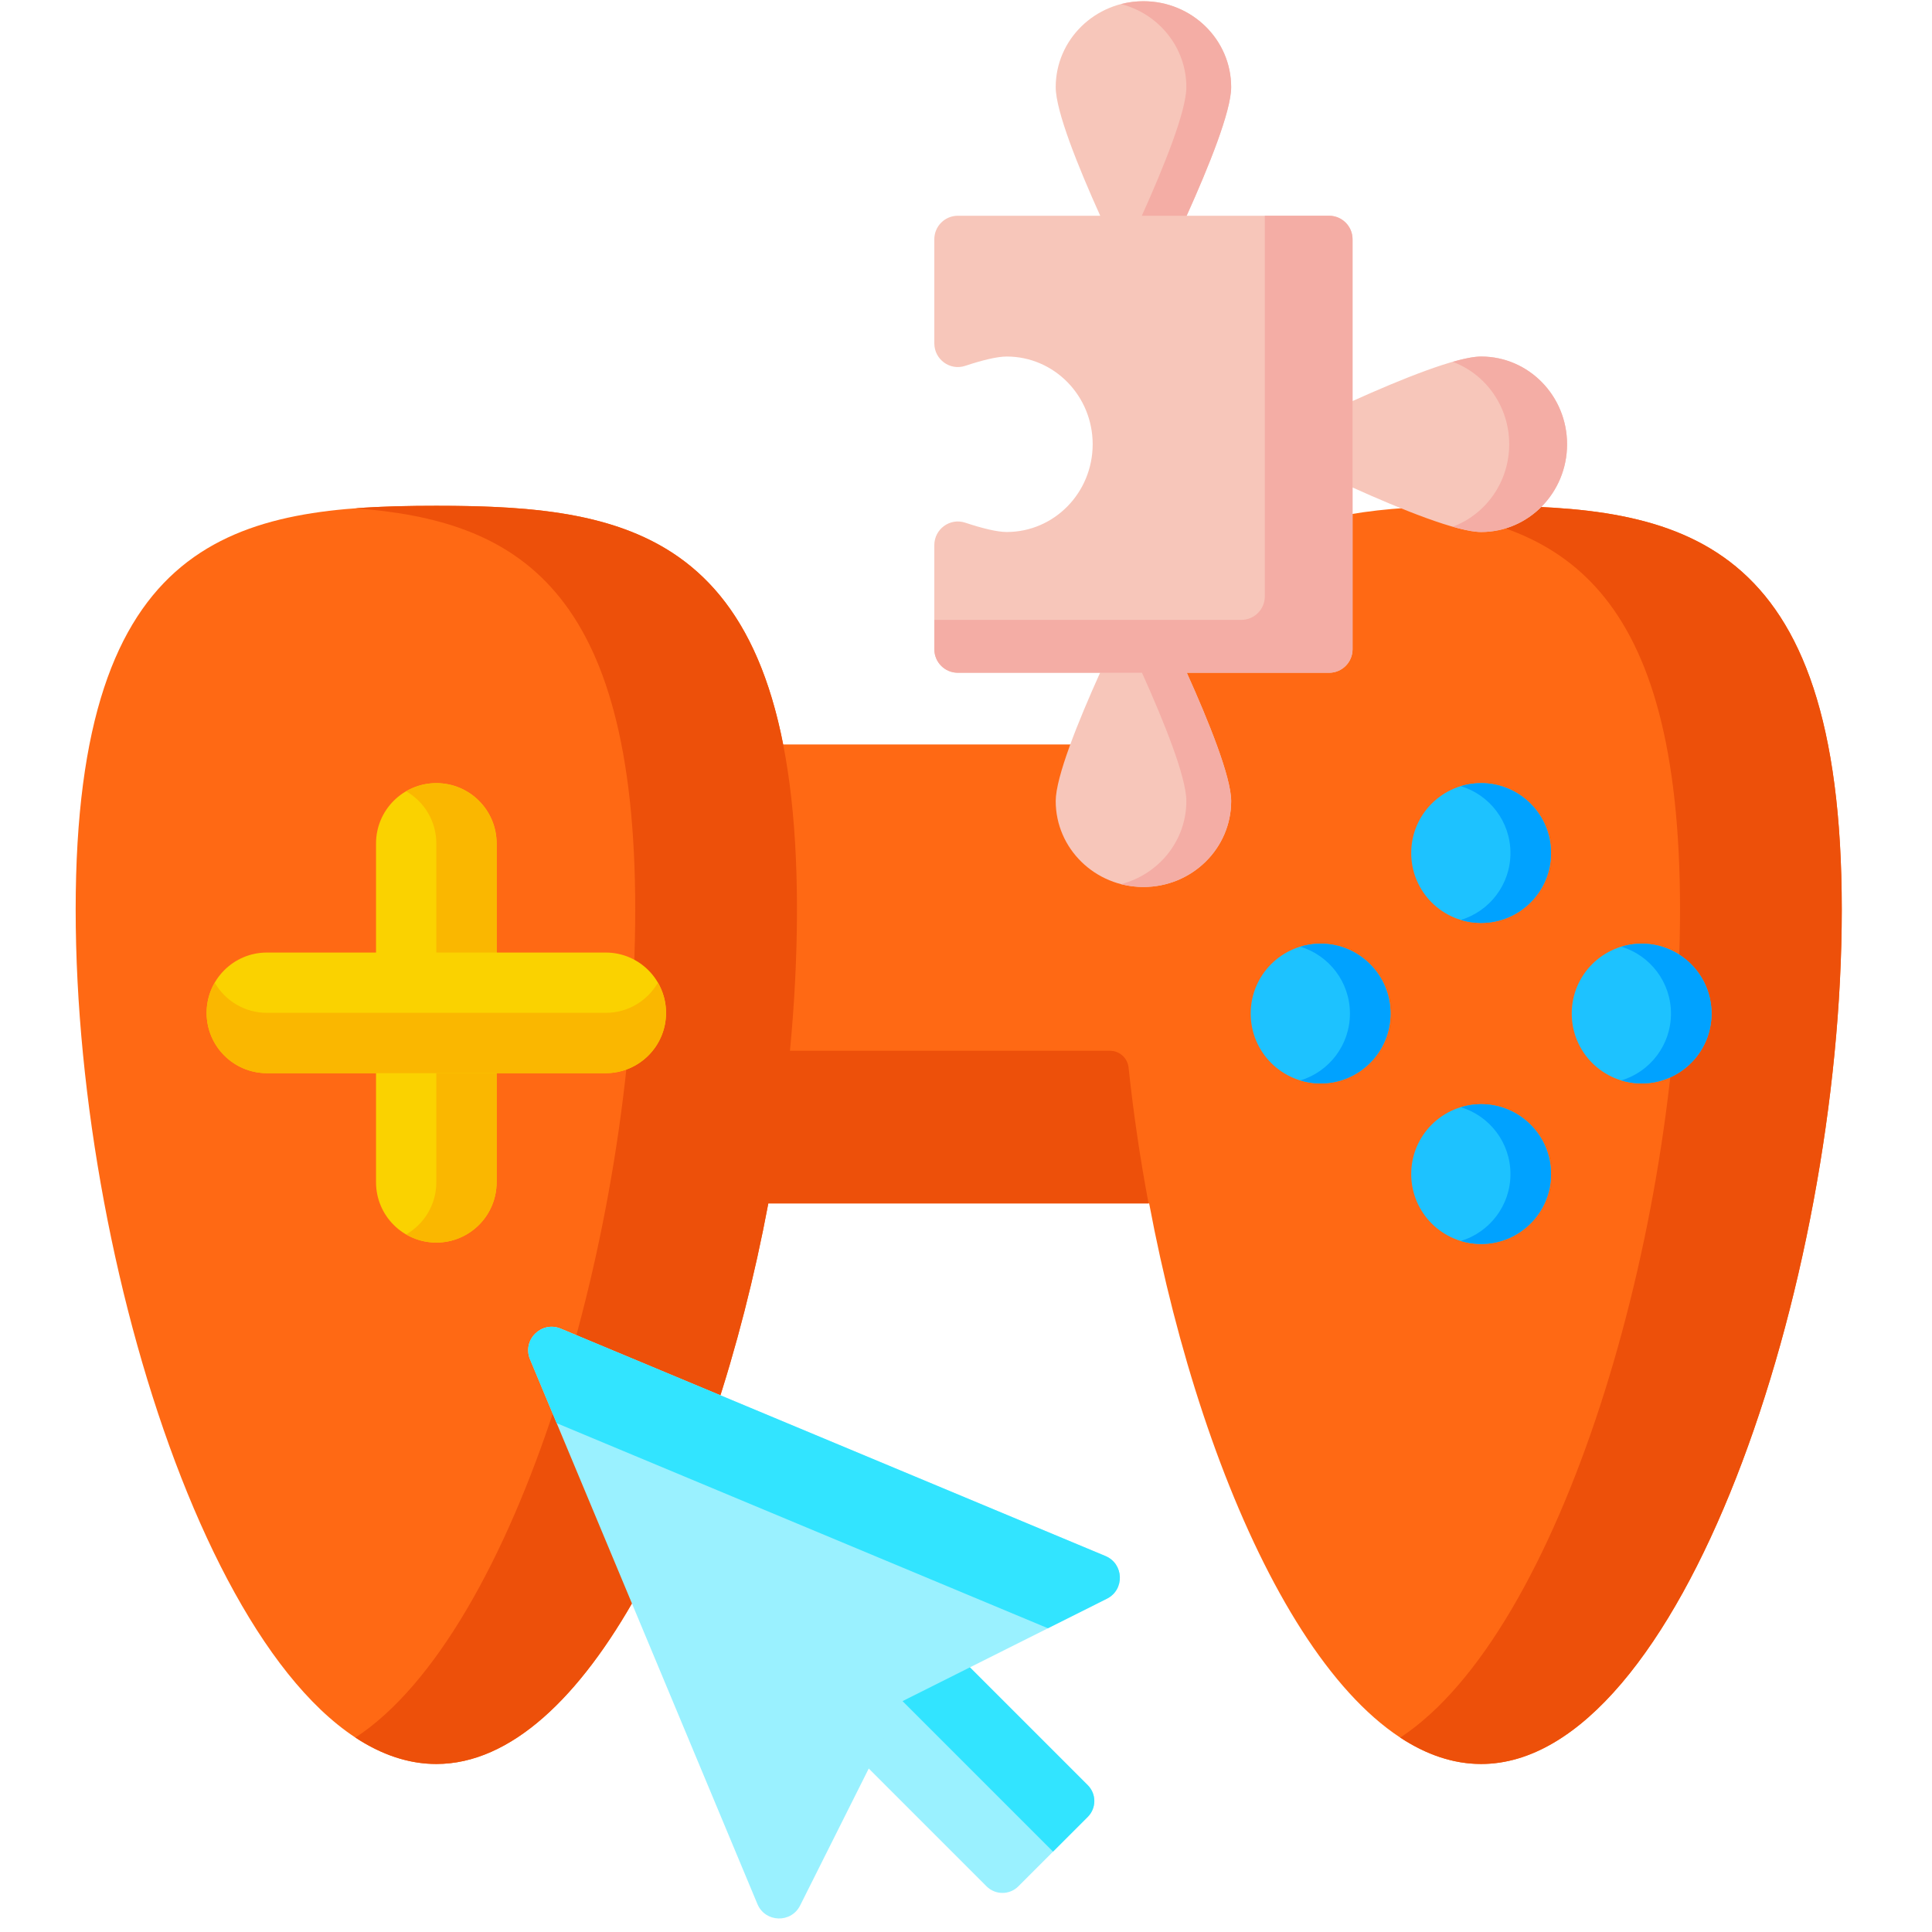 <svg width="131" height="131" viewBox="0 0 131 131" fill="none" xmlns="http://www.w3.org/2000/svg">
<g clip-path="url(#clip0)">
<path d="M100.428 34.295C89.253 34.295 79.83 35.593 76.909 50.478H53.104C50.183 35.593 40.76 34.295 29.585 34.295C16.079 34.295 5.131 36.19 5.131 61.677C5.131 87.163 16.079 119.608 29.585 119.608C39.695 119.608 48.37 101.429 52.096 81.597H77.919C81.643 101.429 90.319 119.608 100.428 119.608C113.934 119.608 124.882 87.163 124.882 61.677C124.882 36.19 113.934 34.295 100.428 34.295Z" fill="#FF6914"/>
<path d="M77.878 81.597C77.305 78.547 76.849 75.457 76.524 72.389C76.456 71.741 75.913 71.248 75.263 71.248H53.564C53.875 68.002 54.039 64.787 54.039 61.677C54.039 36.19 43.091 34.295 29.585 34.295C27.7 34.295 25.865 34.332 24.101 34.465C34.967 35.284 43.072 39.749 43.072 61.677C43.072 83.605 34.967 110.684 24.101 117.818C25.865 118.976 27.7 119.608 29.585 119.608C39.695 119.608 48.37 101.429 52.096 81.597H77.878Z" fill="#ED500A"/>
<path d="M100.428 34.295C98.543 34.295 96.708 34.332 94.944 34.465C105.81 35.284 113.915 39.749 113.915 61.677C113.915 83.605 105.81 110.684 94.944 117.818C96.708 118.976 98.543 119.608 100.428 119.608C113.934 119.608 124.882 87.163 124.882 61.677C124.882 36.191 113.934 34.295 100.428 34.295Z" fill="#ED500A"/>
<path d="M105.168 57.84C105.168 60.459 103.046 62.58 100.428 62.58C97.811 62.58 95.688 60.459 95.688 57.84C95.688 55.223 97.811 53.101 100.428 53.101C103.046 53.101 105.168 55.223 105.168 57.84Z" fill="#1DC2FF"/>
<path d="M105.168 79.609C105.168 82.227 103.046 84.349 100.428 84.349C97.811 84.349 95.688 82.227 95.688 79.609C95.688 76.991 97.811 74.869 100.428 74.869C103.046 74.869 105.168 76.991 105.168 79.609Z" fill="#1DC2FF"/>
<path d="M116.052 68.724C116.052 71.342 113.93 73.464 111.312 73.464C108.695 73.464 106.572 71.342 106.572 68.724C106.572 66.107 108.695 63.984 111.312 63.984C113.93 63.984 116.052 66.107 116.052 68.724Z" fill="#1DC2FF"/>
<path d="M94.284 68.724C94.284 71.342 92.162 73.464 89.544 73.464C86.926 73.464 84.804 71.342 84.804 68.724C84.804 66.107 86.926 63.984 89.544 63.984C92.162 63.984 94.284 66.107 94.284 68.724Z" fill="#1DC2FF"/>
<path d="M100.428 53.101C99.95 53.101 99.489 53.173 99.053 53.305C100.999 53.895 102.417 55.702 102.417 57.84C102.417 59.98 100.999 61.787 99.053 62.376C99.489 62.508 99.95 62.58 100.428 62.58C103.046 62.58 105.168 60.459 105.168 57.84C105.168 55.223 103.045 53.101 100.428 53.101Z" fill="#00A2FF"/>
<path d="M100.428 74.869C99.95 74.869 99.489 74.942 99.053 75.073C100.999 75.663 102.417 77.47 102.417 79.609C102.417 81.748 100.999 83.555 99.053 84.145C99.489 84.277 99.95 84.349 100.428 84.349C103.046 84.349 105.168 82.227 105.168 79.609C105.168 76.991 103.045 74.869 100.428 74.869Z" fill="#00A2FF"/>
<path d="M111.312 63.984C110.833 63.984 110.372 64.057 109.936 64.189C111.883 64.779 113.301 66.585 113.301 68.724C113.301 70.864 111.883 72.671 109.936 73.26C110.372 73.392 110.833 73.464 111.312 73.464C113.93 73.464 116.052 71.342 116.052 68.724C116.052 66.107 113.93 63.984 111.312 63.984Z" fill="#00A2FF"/>
<path d="M89.544 63.984C89.066 63.984 88.604 64.057 88.169 64.189C90.115 64.779 91.533 66.585 91.533 68.724C91.533 70.864 90.115 72.671 88.169 73.26C88.604 73.392 89.066 73.464 89.544 73.464C92.162 73.464 94.284 71.342 94.284 68.724C94.284 66.107 92.162 63.984 89.544 63.984Z" fill="#00A2FF"/>
<path d="M29.585 84.253C27.327 84.253 25.497 82.422 25.497 80.164V57.189C25.497 54.931 27.327 53.101 29.585 53.101C31.843 53.101 33.673 54.931 33.673 57.189V80.164C33.673 82.422 31.843 84.253 29.585 84.253Z" fill="#FAD200"/>
<path d="M29.585 53.101C28.839 53.101 28.143 53.304 27.541 53.652C28.762 54.359 29.585 55.676 29.585 57.189V80.164C29.585 81.677 28.762 82.994 27.541 83.701C28.143 84.049 28.839 84.253 29.585 84.253C31.843 84.253 33.673 82.422 33.673 80.164V57.189C33.673 54.931 31.843 53.101 29.585 53.101Z" fill="#FAB700"/>
<path d="M41.072 72.766H18.098C15.839 72.766 14.01 70.935 14.01 68.676C14.01 66.419 15.839 64.588 18.098 64.588H41.072C43.33 64.588 45.161 66.419 45.161 68.676C45.161 70.935 43.33 72.766 41.072 72.766Z" fill="#FAD200"/>
<path d="M41.072 68.676H18.098C16.585 68.676 15.268 67.853 14.561 66.632C14.212 67.234 14.01 67.931 14.01 68.676C14.01 70.934 15.839 72.765 18.098 72.765H41.072C43.33 72.765 45.161 70.934 45.161 68.676C45.161 67.931 44.957 67.234 44.609 66.632C43.902 67.853 42.585 68.676 41.072 68.676Z" fill="#FAB700"/>
<path d="M100.431 24.175C98.806 24.175 95.04 25.692 91.71 27.194V16.223C91.71 15.343 90.997 14.629 90.117 14.629H80.461C81.962 11.299 83.48 7.533 83.48 5.908C83.48 2.692 80.817 0.083 77.531 0.083C74.246 0.083 71.583 2.692 71.583 5.908C71.583 7.533 73.099 11.299 74.601 14.629H64.945C64.065 14.629 63.352 15.343 63.352 16.223V23.285C63.352 24.371 64.413 25.149 65.444 24.807C66.618 24.418 67.612 24.175 68.263 24.175C71.481 24.175 74.089 26.838 74.089 30.123C74.089 33.409 71.481 36.072 68.263 36.072C67.612 36.072 66.618 35.828 65.444 35.44C64.413 35.098 63.352 35.877 63.352 36.962V44.024C63.352 44.904 64.065 45.617 64.945 45.617H74.591C73.092 48.942 71.583 52.695 71.583 54.317C71.583 57.533 74.246 60.142 77.531 60.142C80.817 60.142 83.48 57.533 83.48 54.317C83.48 52.695 81.969 48.943 80.472 45.617H90.117C90.997 45.617 91.71 44.904 91.71 44.024V33.054C95.04 34.556 98.806 36.072 100.431 36.072C103.648 36.072 106.256 33.409 106.256 30.123C106.256 26.838 103.648 24.175 100.431 24.175Z" fill="#F7C6BA"/>
<path d="M73.755 123.197L69.049 127.905C68.454 128.499 67.49 128.499 66.894 127.905L54.254 115.263L61.115 108.402L73.756 121.043C74.35 121.638 74.35 122.602 73.755 123.197Z" fill="#9AF1FF"/>
<path d="M73.755 123.197L71.402 125.551L57.683 111.832L61.114 108.402L73.755 121.043C74.35 121.638 74.35 122.602 73.755 123.197Z" fill="#32E4FF"/>
<path d="M35.941 92.173L51.357 129.104C51.882 130.361 53.641 130.422 54.252 129.203L61.196 115.345L75.054 108.401C76.272 107.791 76.212 106.031 74.954 105.506L38.025 90.09C36.71 89.541 35.392 90.859 35.941 92.173Z" fill="#9AF1FF"/>
<path d="M71.055 110.404L75.054 108.401C76.272 107.791 76.212 106.031 74.954 105.506L38.025 90.09C36.71 89.541 35.391 90.859 35.94 92.173L37.746 96.499L71.055 110.404Z" fill="#32E4FF"/>
<path d="M100.431 24.175C99.952 24.175 99.285 24.307 98.5 24.532C100.735 25.363 102.332 27.552 102.332 30.123C102.332 32.694 100.735 34.883 98.5 35.715C99.285 35.939 99.952 36.072 100.431 36.072C103.648 36.072 106.256 33.409 106.256 30.123C106.256 26.838 103.648 24.175 100.431 24.175Z" fill="#F4ADA5"/>
<path d="M90.117 14.629H85.761V40.439C85.761 41.319 85.048 42.032 84.168 42.032H63.353V44.023C63.353 44.904 64.066 45.617 64.945 45.617H77.433C78.931 48.942 80.441 52.695 80.441 54.317C80.441 57.019 78.561 59.292 76.011 59.949C76.496 60.074 77.006 60.142 77.531 60.142C80.817 60.142 83.48 57.533 83.48 54.317C83.48 52.695 81.969 48.943 80.472 45.617H90.117C90.997 45.617 91.71 44.904 91.71 44.023V16.223C91.71 15.343 90.997 14.629 90.117 14.629Z" fill="#F4ADA5"/>
<path d="M80.441 5.908C80.441 7.533 78.923 11.299 77.422 14.629H80.461C81.962 11.299 83.48 7.533 83.48 5.908C83.48 2.692 80.817 0.083 77.531 0.083C77.006 0.083 76.496 0.15 76.011 0.275C78.56 0.933 80.441 3.205 80.441 5.908Z" fill="#F4ADA5"/>
</g>
<defs>
<clipPath id="clip0">
<rect width="130" height="130" fill="white" transform="translate(0.053 0.083)"/>
</clipPath>
</defs>
</svg>
